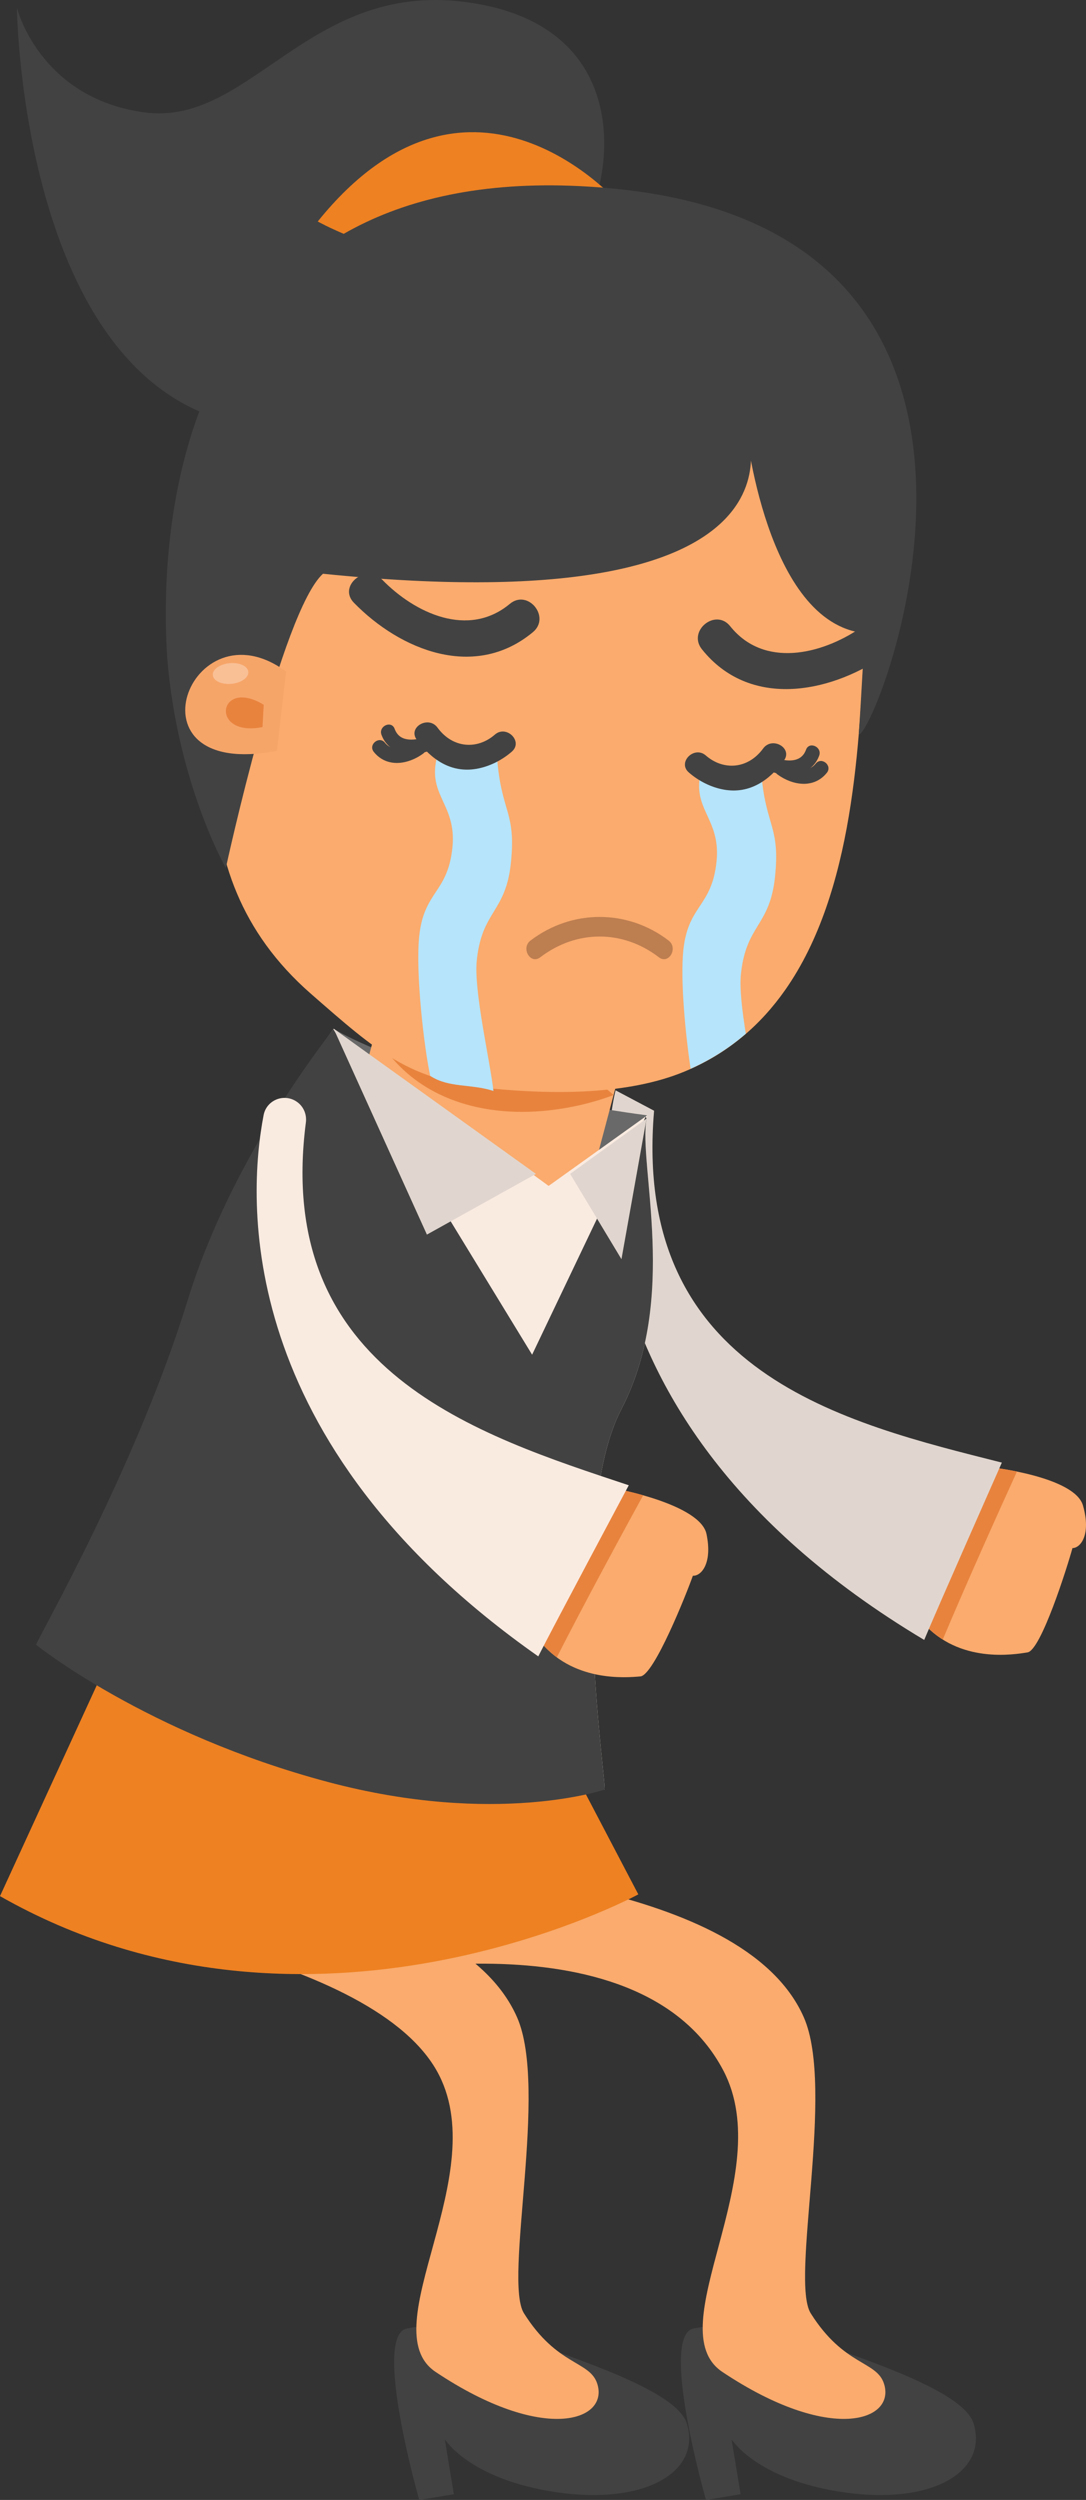<?xml version="1.0" encoding="utf-8"?>
<!-- Generator: Adobe Illustrator 16.0.0, SVG Export Plug-In . SVG Version: 6.00 Build 0)  -->
<!DOCTYPE svg PUBLIC "-//W3C//DTD SVG 1.0//EN" "http://www.w3.org/TR/2001/REC-SVG-20010904/DTD/svg10.dtd">
<svg version="1.0" id="Layer_1" xmlns="http://www.w3.org/2000/svg" xmlns:xlink="http://www.w3.org/1999/xlink" x="0px" y="0px"
	 width="156.254px" height="359.501px" viewBox="0 0 156.254 359.501" enable-background="new 0 0 156.254 359.501"
	 xml:space="preserve">
<rect x="0" y="0" width="156.254" height="359.501" fill="#333333" stroke="none"/>
<g>
	<g>
		<path fill="#FAAB6D" d="M142.409,210.974c0,0,12.209,1.338,13.409,5.523c1.201,4.187-0.336,6.113-1.512,6.127
			c-0.771,2.806-4.532,14.688-6.462,14.996c-1.929,0.308-9.847,1.658-15.085-4.307L142.409,210.974z"/>
		<path fill="#E8833E" d="M135.648,235.765c-1.012-0.635-1.99-1.43-2.889-2.451l9.649-22.34c0,0,1.709,0.188,3.909,0.641
			C143.869,216.985,139.138,227.474,135.648,235.765z"/>
		<path fill="#E1D6CF" d="M88.571,156.794c0,0-12.188,45.251,44.405,79.035c1.786-4.314,11.172-25.5,11.172-25.5
			c-22.48-5.686-53.26-12.784-50.038-50.602L88.571,156.794z"/>
	</g>
	<g>
		<path fill="#424242" d="M110.059,333.735c6.028,3.357,28.253,8.763,30.044,14.835c2.046,6.937-6.087,11.668-18.706,9.833
			s-16.145-7.64-16.145-7.64l1.304,7.918l-4.98,0.82c0,0-6.798-23.752-1.737-24.668
			C104.899,333.918,110.059,333.735,110.059,333.735z"/>
		<path fill="#FAAB6D" d="M60.875,266.507c1.65,2.997,45.894,3.395,54.78,23.594c4.53,10.297-1.994,37.814,0.995,42.565
			c4.795,7.62,9.502,6.798,10.549,10.147c1.68,5.37-7.811,8.592-23.256-1.715c-9.344-6.236,8.057-28.34,0.114-43.384
			c-12.497-23.675-56.732-12.876-56.732-12.876L60.875,266.507z"/>
	</g>
	<g>
		<path fill="#424242" d="M68.801,333.735c6.028,3.357,28.254,8.763,30.045,14.835c2.045,6.937-6.088,11.668-18.707,9.833
			c-12.618-1.835-16.145-7.64-16.145-7.64l1.305,7.918l-4.98,0.82c0,0-6.798-23.752-1.737-24.668
			C63.642,333.918,68.801,333.735,68.801,333.735z"/>
		<path fill="#FAAB6D" d="M19.617,266.507c1.651,2.997,45.894,3.395,54.781,23.594c4.529,10.297-1.995,37.814,0.994,42.565
			c4.795,7.62,9.503,6.798,10.55,10.147c1.679,5.37-7.812,8.592-23.257-1.715c-9.344-6.236,8.556-28.613,0.115-43.384
			c-10.083-17.644-56.733-22.583-56.733-22.583L19.617,266.507z"/>
	</g>
	<path fill="#EE8122" d="M75.822,241.865l16.02,30.553c0,0-47.223,25.625-91.842,0.253l14.146-30.806H75.822z"/>
	<path fill="#696969" d="M48.011,147.939c0,0,12.528,8.073,45.109,12.455l-6.921,6.712l-32.479-8.884L48.011,147.939z"/>
	
		<rect x="50.904" y="149.67" transform="matrix(-0.967 -0.257 0.257 -0.967 93.281 336.959)" fill="#FAAB6D" width="35.446" height="25.446"/>
	<path fill="#E8833E" d="M88.273,157.464c0,0-10.239,4.271-20.749,1.48c-10.511-2.79-13.511-10.577-13.511-10.577
		S78.306,148.275,88.273,157.464z"/>
	<g>
		<path fill="#424242" d="M84.957,30.76c3.826-9.288,4.136-27.749-18.273-30.507c-22.409-2.757-30.761,17.952-45.897,15.91
			C5.649,14.123,2.43,1.107,2.43,1.107s0.63,55.719,33.869,60.162S84.957,30.76,84.957,30.76z"/>
		<path fill="#EE8122" d="M89.342,29.533c0,0-21.49-25.158-43.625,2.319C45.717,31.852,72.6,46.891,89.342,29.533z"/>
		<path fill="#FAAB6D" d="M112.965,142.373c-3.538,5.037-8.236,9.143-14.505,11.732c-8.189,3.385-18.894,3.267-27.563,2.449
			c-12.019-1.133-16.567-5.266-26.153-13.636c-20.459-17.862-13.229-42.354-10.438-61.646c1.111-7.684,2.798-13.641,4.453-17.295
			c4.777,0.601,9.557,1.2,14.33,1.798c0.809,0.104,1.616,0.205,2.424,0.306c15.937,1.998,19.852-10.976,35.789-8.975
			c1.526,0.191,29.42,3.467,35.145,4.184c0.201,3.668-1.72,22.756-2.041,29.76C123.68,106.886,122.869,128.275,112.965,142.373z"/>
		<g>
			<path fill="#424242" d="M105.063,90.055c4.855,6.068,13.112,4.063,18.688,0.292c2.779-1.879,6.12,2.174,3.317,4.068
				c-7.947,5.375-19.294,7.43-26.073-1.043C98.883,90.733,102.947,87.412,105.063,90.055L105.063,90.055z"/>
		</g>
		<g>
			<path fill="#424242" d="M76.676,90.904c-8.343,6.936-19.048,2.642-25.75-4.22c-2.364-2.419,1.721-5.72,4.067-3.317
				c4.704,4.815,12.388,8.438,18.364,3.47C75.959,84.673,79.276,88.742,76.676,90.904L76.676,90.904z"/>
		</g>
		<path fill="#424242" d="M124.406,91.05c-14.25-1.447-17.135-29.807-17.135-29.807s12.361,28.694-60.8,21.264
			c-5.956,5.389-13.979,42.32-13.979,42.32s-6.949-12.162-8.423-30.117c-1.692-25.623,5.521-73.551,64.709-67.539
			c65.426,6.645,37.629,77.951,34.773,78.49C123.859,101.546,124.406,91.05,124.406,91.05z"/>
		<g>
			<g>
				<path fill="#F6A569" d="M41.165,96.576c-13.829-10.221-23.614,15.709-1.322,11.395L41.165,96.576z"/>
				<path fill="#E8833E" d="M37.945,101.351c-6.545-3.998-7.873,4.728-0.177,3.208L37.945,101.351z"/>
			</g>
			
				<ellipse transform="matrix(-0.996 0.095 -0.095 -0.996 75.449 190.205)" opacity="0.3" fill="#FFFFFF" cx="33.205" cy="96.895" rx="2.564" ry="1.488"/>
		</g>
		<path fill="#B6E4FA" d="M63.108,108.082c0.448-1.361,1.589,1.615,3.901,2.45c1.348,0.486,2.188-3.18,3.613-3.032
			c1.424,0.147,0.826,0.738,0.957,2.164c0.666,7.201,2.678,7.213,1.932,14.406c-0.745,7.193-4.166,6.838-4.911,14.033
			c-0.452,4.367,1.882,14.311,2.401,18.781c-3.282-1.054-6.396-0.41-9.096-2.164c-0.834-3.721-2.145-14.726-1.592-20.059
			c0.68-6.557,4.1-6.203,4.779-12.76C65.773,115.349,61.052,114.34,63.108,108.082z"/>
		<path fill="#B6E4FA" d="M108.623,109.5c-1.426-0.147-2.266,3.519-3.613,3.032c-2.313-0.835-3.453-3.812-3.901-2.45
			c-2.057,6.259,2.665,7.268,1.985,13.819c-0.68,6.558-4.1,6.204-4.779,12.761c-0.441,4.262,0.307,12.136,1.051,17.029
			c3.004-1.346,5.639-3.047,7.942-5.041c-0.527-3.313-0.916-6.527-0.707-8.547c0.745-7.194,4.166-6.84,4.911-14.033
			c0.746-7.193-1.266-7.205-1.932-14.406C109.449,110.238,110.046,109.647,108.623,109.5z"/>
		<g>
			<path fill="#424242" d="M73.642,108.086c-1.426,1.241-3.228,2.152-5.091,2.474c-3.664,0.63-6.504-1.338-8.591-4.186
				c-1.315-1.795,1.682-3.521,2.983-1.744c2.224,3.035,5.775,3.172,8.254,1.013C72.867,104.188,75.321,106.623,73.642,108.086
				L73.642,108.086z"/>
		</g>
		<g>
			<g>
				<path fill="#424242" d="M59.547,106.783c-1.151,0.836-3.035,1.429-4.16,0.029c-0.836-1.042-2.443,0.272-1.604,1.316
					c1.852,2.305,4.905,1.84,7.082,0.258C61.945,107.602,60.627,105.998,59.547,106.783L59.547,106.783z"/>
			</g>
			<g>
				<path fill="#424242" d="M60.71,106.15c0.346-0.111-0.134,0.031-0.326,0.07c-0.396,0.082-0.805,0.141-1.21,0.14
					c-1.155-0.005-1.987-0.442-2.396-1.552c-0.46-1.254-2.349-0.391-1.89,0.859c1.024,2.787,4.168,3.188,6.682,2.373
					C62.838,107.63,61.971,105.742,60.71,106.15L60.71,106.15z"/>
			</g>
		</g>
		<g>
			<path fill="#424242" d="M99.11,111.086c1.425,1.241,3.227,2.152,5.091,2.474c3.662,0.63,6.504-1.338,8.59-4.186
				c1.315-1.795-1.682-3.521-2.984-1.744c-2.223,3.035-5.774,3.172-8.253,1.013C99.884,107.188,97.43,109.623,99.11,111.086
				L99.11,111.086z"/>
		</g>
		<g>
			<g>
				<path fill="#424242" d="M113.204,109.783c1.151,0.836,3.035,1.429,4.16,0.029c0.837-1.042,2.443,0.272,1.604,1.316
					c-1.852,2.305-4.905,1.84-7.082,0.258C110.806,110.602,112.125,108.998,113.204,109.783L113.204,109.783z"/>
			</g>
			<g>
				<path fill="#424242" d="M112.041,109.15c-0.346-0.111,0.134,0.031,0.326,0.07c0.396,0.082,0.805,0.141,1.21,0.14
					c1.155-0.005,1.987-0.442,2.396-1.552c0.461-1.254,2.35-0.391,1.89,0.859c-1.024,2.787-4.167,3.188-6.682,2.373
					C109.914,110.63,110.781,108.742,112.041,109.15L112.041,109.15z"/>
			</g>
		</g>
		<g>
			<path fill="#BD7E50" d="M77.729,137.662c5.224-3.98,11.877-3.984,17.073,0c1.421,1.088,2.808-1.327,1.404-2.402
				c-5.899-4.523-13.919-4.543-19.882,0C74.919,136.33,76.304,138.748,77.729,137.662L77.729,137.662z"/>
		</g>
	</g>
	<path fill="#FAEBE1" d="M93.12,160.394c-1.595,6.307,4.794,25.884-3.724,42.267c-8.034,15.452-2.022,54.368-2.412,54.688
		L7.813,237.218c0.597-1.559,16.191-24.926,21.82-49.559c5.18-22.668,16.997-37.73,18.377-39.721l30.926,22.602L93.12,160.394z"/>
	<path fill="#424242" d="M27.008,186.962C33.191,166.877,46.305,150.21,47.963,148l28.598,46.811l16.347-34.246l0.119,0.295
		c-1.21,6.75,4.691,25.797-3.63,41.802c-8.034,15.452-2.022,54.368-2.412,54.688c0,0-15.64,5.32-39.745-1.079
		c-26.146-6.942-42.052-19.749-42.052-19.749C5.784,234.962,19.693,210.716,27.008,186.962z"/>
	<polygon fill="#E1D6CF" points="77.114,168.816 61.424,177.539 48.011,147.939 	"/>
	<g>
		<path fill="#FAAB6D" d="M88.686,214.101c0,0,12.077,2.234,12.966,6.498c0.889,4.263-0.786,6.07-1.96,5.997
			c-0.975,2.741-5.603,14.313-7.55,14.479c-1.947,0.165-9.942,0.928-14.728-5.407L88.686,214.101z"/>
		<path fill="#E8833E" d="M80.115,238.326c-0.962-0.707-1.88-1.572-2.701-2.657l11.271-21.567c0,0,1.69,0.313,3.852,0.928
			C89.699,220.203,84.206,230.314,80.115,238.326z"/>
		<path fill="#FAEBE1" d="M37.93,160.352c-2.3,11.956-4.413,47.009,39.517,77.841c2.099-4.17,13.021-24.605,13.021-24.605
			C68.86,206.39,39.37,197.244,44.01,161.414c0.156-1.207-0.377-2.398-1.407-3.045l-0.021-0.014
			C40.758,157.21,38.337,158.238,37.93,160.352z"/>
	</g>
	<polygon fill="#E1D6CF" points="82.027,168.81 89.416,181.076 93.026,160.859 	"/>
</g>
</svg>
